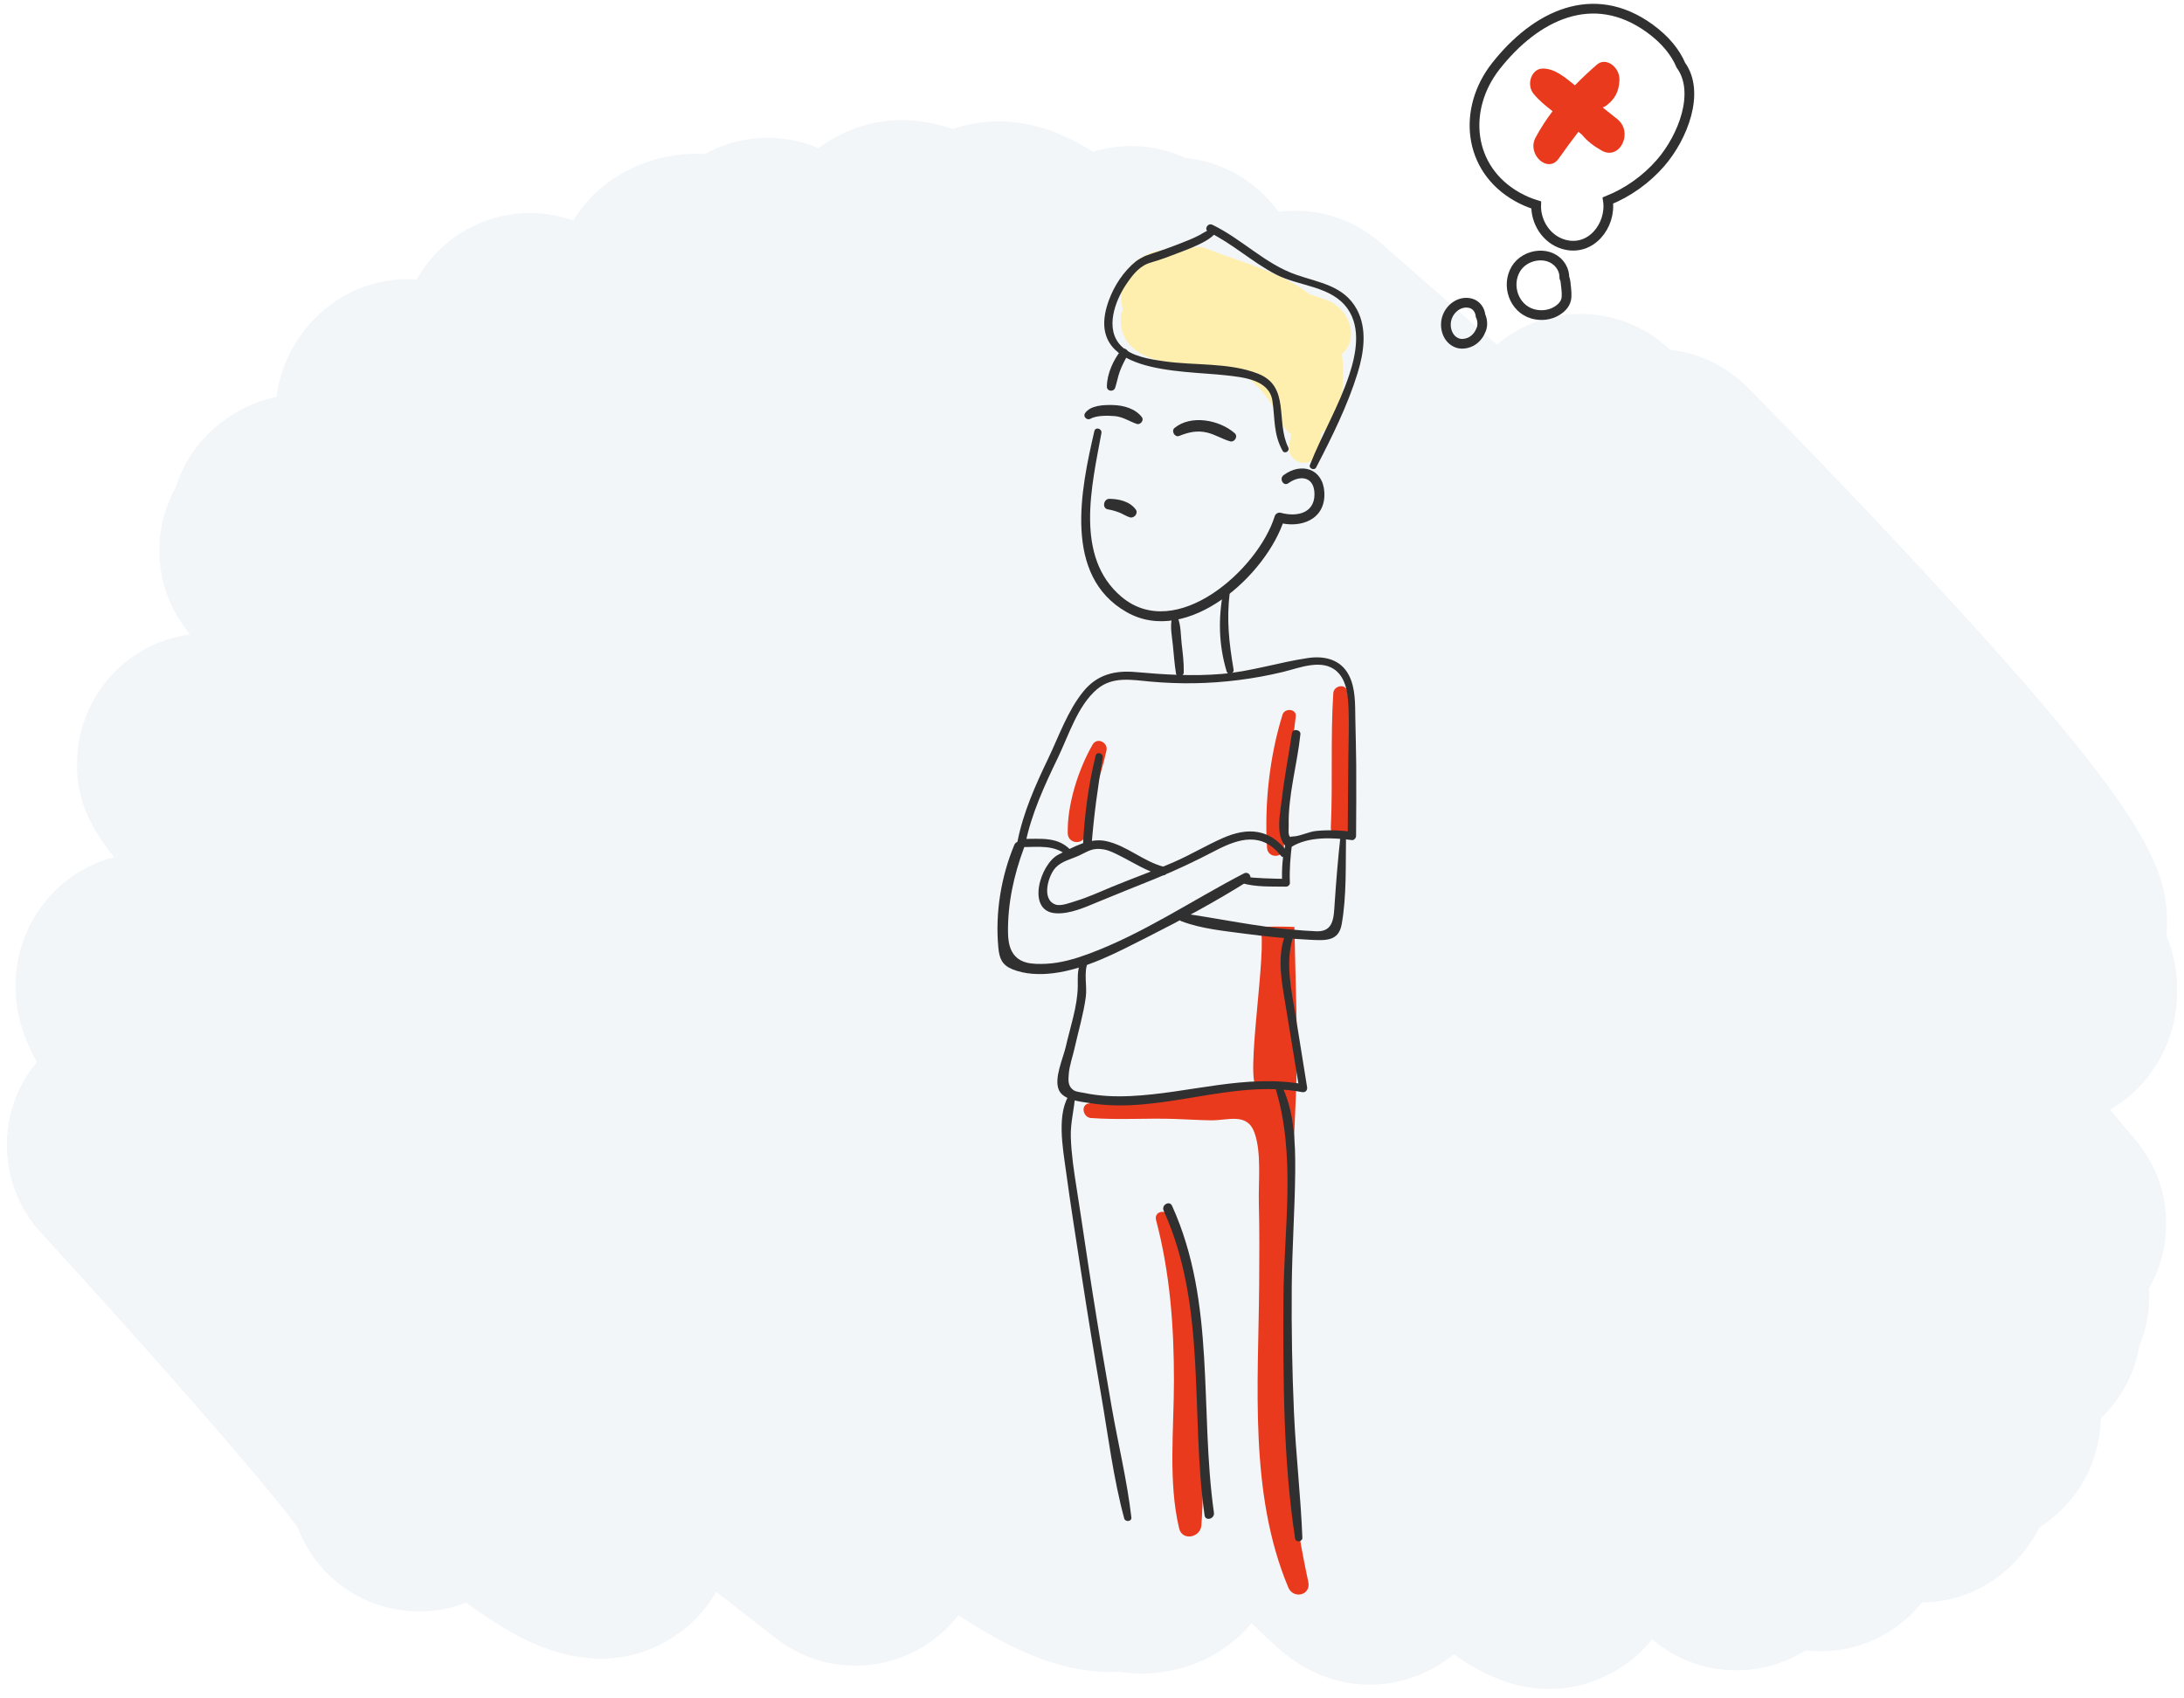 <?xml version="1.0" encoding="utf-8"?>
<!-- Generator: Adobe Illustrator 20.1.0, SVG Export Plug-In . SVG Version: 6.00 Build 0)  -->
<svg version="1.1" xmlns="http://www.w3.org/2000/svg" xmlns:xlink="http://www.w3.org/1999/xlink" x="0px" y="0px"
	 viewBox="0 0 337 262" enable-background="new 0 0 337 262" xml:space="preserve">
<g id="site_bg">
</g>
<g id="back">
	<g>
		<g>
			<path fill="#F2F6F9" d="M239.071,260.661c-4.07,0.001-8.869-1.255-14.168-4.97
				c-0.189-0.132-0.38-0.268-0.573-0.408c-0.023,0.02-0.047,0.04-0.07,0.059
				c-6.273,5.263-17.273,7.32-26.599-0.595c-0.801-0.68-1.727-1.53-2.913-2.675
				c-0.482-0.466-1.019-0.991-1.612-1.579c-0.775,0.942-1.64,1.817-2.588,2.612
				c-4.731,3.97-10.815,5.742-17.124,4.994c-0.263-0.031-0.526-0.065-0.791-0.103
				c-5.765,0.355-12.193-1.432-19.252-5.372c-1.708-0.954-3.536-2.064-5.497-3.339
				c-0.886,1.123-1.893,2.162-3.013,3.102c-7.229,6.067-17.717,6.252-25.156,0.447l-9.196-7.175
				c-1.163,2.045-2.689,3.889-4.528,5.432c-4.336,3.638-13.656,8.559-27.359,0.658
				c-1.956-1.128-4.179-2.583-6.727-4.407c-7.766,3.016-16.909,0.943-22.56-5.79
				c-1.503-1.79-2.639-3.768-3.415-5.839c-5.166-7.072-23.809-28.257-39.606-45.462
				c-6.839-7.448-6.987-18.727-0.629-26.335c-2.587-4.749-3.533-8.677-3.255-13.117
				c0.352-5.603,3.001-10.87,7.269-14.451c2.357-1.978,5.061-3.331,7.893-4.055
				c-4.109-5.218-6.065-9.484-5.672-15.73c0.344-5.461,2.935-10.597,7.125-14.115
				c3.022-2.538,6.593-4.035,10.26-4.513c-0.511-0.689-0.791-1.066-0.817-1.103
				c-4.803-6.5-5.093-14.974-1.382-21.63c1.153-3.641,3.323-6.931,6.268-9.402
				c2.053-1.722,5.159-3.696,9.264-4.553c0.734-5.308,3.332-10.045,7.434-13.486
				c4.116-3.453,9.239-4.973,14.232-4.631c1.174-2.1,2.727-3.99,4.603-5.564
				c5.595-4.694,13.065-5.829,19.554-3.526c1.132-1.883,2.575-3.585,4.287-5.022
				c4.435-3.721,10.083-5.561,16.023-5.251c5.424-3.01,11.922-3.291,17.532-0.905
				c3.56-2.668,10.764-6.344,20.717-2.951c4.207-1.457,8.867-1.573,13.499-0.251
				c2.646,0.756,5.306,1.988,8.128,3.765c4.711-1.452,9.82-1.106,14.29,0.956
				c5.2,0.523,9.992,3.063,13.347,7.079c0.341,0.408,0.679,0.813,1.02,1.222
				c5.508-0.703,11.251,0.882,15.717,4.793l17.942,15.717c0.024-0.021,0.049-0.041,0.072-0.061
				c7.862-6.595,19.357-6.133,26.663,0.854c4.37,0.495,8.606,2.427,11.943,5.794
				c0.616,0.623,15.276,15.432,30.149,31.632c31.727,34.559,34.994,42.815,34.558,52.311
				c-0.011,0.243-0.026,0.485-0.046,0.727c1.47,3.628,1.779,6.661,1.581,9.982
				c-0.345,5.752-3.048,11.152-7.415,14.817c-0.914,0.767-1.878,1.438-2.881,2.016l3.983,4.747
				c5.542,6.604,6.085,15.738,2.034,22.806c0.189,3.065-0.328,6.158-1.532,9.017
				c-0.732,4.214-2.799,8.09-5.902,11.049c-0.01,0.33-0.026,0.66-0.051,0.993
				c-0.399,5.602-2.973,10.661-7.243,14.245c-0.682,0.572-1.415,1.105-2.192,1.592
				c-1.319,2.636-3.166,4.985-5.477,6.924c-3.682,3.09-8.171,4.635-12.654,4.678
				c-0.831,1.028-1.767,1.982-2.802,2.851c-4.151,3.484-9.537,5.134-14.928,4.572
				c-0.079-0.008-0.158-0.017-0.237-0.026c-7.362,4.647-16.987,3.998-23.667-1.731
				c-0.834,1.053-1.777,2.027-2.822,2.903C250.328,257.373,245.654,260.66,239.071,260.661z"/>
		</g>
	</g>
</g>
<g id="Layer_2">
	<path fill="#E93A1D" d="M201.876,244.136c-2.115-9.833-3.319-19.486-3.302-29.557
		c0.026-15.207,0.727-30.232,1.378-45.302c0.38-8.807-0.065-17.454-0.22-26.222
		c-1.744-0.073-3.548-0.077-5.288,0.01c1.241,3.096-2.505,24.035-0.423,24.861
		c-3.911-0.808-8.918,0.558-12.769,1.031c-4.406,0.542-8.845,0.605-13.228,1.328
		c-1.352,0.223-0.904,2.164,0.305,2.256c4.302,0.326,8.612-0.005,12.923,0.144c1.845,0.064,3.693,0.18,5.539,0.212
		c2.707,0.046,5.629-1.252,6.771,1.886c1.118,3.074,0.601,7.543,0.682,10.8c0.104,4.227,0.083,8.465,0.05,12.693
		c-0.117,15.383-1.596,32.178,4.493,46.711C199.566,246.845,202.322,246.209,201.876,244.136z"/>
	<path fill="#E93A1D" d="M197.898,110.295c-2.012,6.483-2.8,13.762-2.392,20.532c0.1,1.662,2.516,1.676,2.594,0
		c0.317-6.824,0.98-13.479,1.839-20.256C200.092,109.37,198.231,109.224,197.898,110.295z"/>
	<path fill="#E93A1D" d="M168.589,114.921c-2.203,3.836-3.926,9.234-3.834,13.676c0.033,1.604,2.254,1.863,2.747,0.372
		c0.701-2.121,0.94-4.427,1.494-6.601c0.557-2.187,1.264-4.336,1.736-6.544
		C171.001,114.563,169.277,113.725,168.589,114.921z"/>
	<path fill="#E93A1D" d="M184.794,210.495c-0.449-7.768-1.399-15.527-4.389-22.763c-0.499-1.208-2.373-0.787-2.019,0.557
		c2.162,8.214,2.765,16.409,2.759,24.872c-0.005,7.376-0.91,15.489,0.796,22.709
		c0.476,2.013,3.299,1.42,3.438-0.465C185.971,227.328,185.262,218.596,184.794,210.495z"/>
	<path fill="#E93A1D" d="M207.879,106.688c-0.257-1.267-2.073-0.881-2.148,0.291
		c-0.441,6.872-0.064,13.81-0.379,20.702c-0.1,2.191,3.306,2.187,3.406,0
		C209.073,120.793,209.255,113.473,207.879,106.688z"/>
	<path fill="#FFEFAF" d="M204.728,46.319c-0.905-0.31-1.811-0.629-2.718-0.955c-4.327-3.415-10.988-5.042-15.82-6.993
		c-1.339-0.54-2.558-0.259-3.53,0.446c-5.004-1.143-9.925,1.577-9.648,7.28c0.03,0.63,0.125,1.198,0.25,1.737
		c-0.159,0.238-0.272,0.528-0.301,0.879c-0.44,5.191,4.237,6.983,8.599,7.354
		c2.777,0.236,6.856,0.644,10.422,1.785c2.423,1.77,4.339,4.215,5.704,7.226c0.405,0.894,0.942,1.512,1.55,1.921
		c-0.097,0.535-0.197,1.068-0.296,1.606c-0.525,2.872,3.467,4.036,4.405,1.214c0.332-0.999,0.517-2.004,0.569-3
		c0.001-0.003,0.001-0.005,0.002-0.008c1.522-0.91,2.754-2.49,2.978-4.227c0.337-2.605,0.503-5.326,0.164-7.928
		C209.988,52.011,207.991,47.435,204.728,46.319z"/>
	<g>
		<g>
			<path fill="#303030" d="M168.861,66.541c-2.073,8.964-4.878,22.309,4.979,27.924
				c9.437,5.376,21.656-5.777,24.341-14.373c-0.317,0.18-0.635,0.36-0.952,0.54
				c3.505,0.975,7.355-0.47,7.123-4.651c-0.203-3.659-3.545-4.685-6.283-2.659
				c-0.737,0.545-0.034,1.796,0.731,1.25c1.927-1.377,4.029-0.947,4.029,1.707
				c0,2.976-2.796,3.523-5.188,2.861c-0.413-0.114-0.828,0.141-0.952,0.54
				c-2.541,8.179-15.202,19.535-23.64,12.42c-7.305-6.16-4.574-17.183-3.096-25.259
				C170.08,66.136,169.027,65.823,168.861,66.541L168.861,66.541z"/>
		</g>
	</g>
	<g>
		<g>
			<path fill="#303030" d="M198.78,69.041c-1.971-4.016,0.362-9.402-4.672-11.377c-4.469-1.753-9.798-1.226-14.485-1.911
				c-2.176-0.318-5.005-0.72-6.631-2.367c-2.559-2.593-0.943-6.935,0.785-9.501
				c1.067-1.584,2.111-2.886,3.803-3.367c1.629-0.463,3.238-1.089,4.815-1.702c0.786-0.306,7.236-2.613,4.692-4.119
				c-0.213,0.364-0.426,0.728-0.638,1.092c3.736,1.802,6.77,4.67,10.436,6.571
				c3.595,1.864,8.6,1.735,11.086,5.333c2.05,2.967,1.276,6.95,0.229,10.135
				c-1.58,4.804-4.217,9.218-6.074,13.916c-0.219,0.553,0.687,0.927,0.959,0.404
				c2.402-4.626,4.882-9.618,6.413-14.617c0.955-3.117,1.498-6.791-0.131-9.787
				c-1.991-3.663-5.788-4.104-9.358-5.343c-4.793-1.663-8.387-5.518-12.922-7.705
				c-0.725-0.35-1.348,0.672-0.638,1.092c-0.402-0.238,0.226-0.343-0.441-0.032
				c-0.28,0.131-0.546,0.324-0.819,0.471c-0.933,0.503-1.932,0.897-2.917,1.285
				c-1.57,0.619-3.165,1.187-4.772,1.703c-0.21,0.067-1.051,0.394-0.853,0.314
				c0.014-0.006-0.976,0.481-1.371,0.802c-1.894,1.538-3.346,3.746-4.178,6.027
				c-4.178,11.451,11.146,10.777,18.075,11.566c2.68,0.305,6.671,0.659,7.166,3.929
				c0.425,2.808,0.124,5.087,1.561,7.702C198.219,70.136,199.067,69.625,198.78,69.041L198.78,69.041z"/>
		</g>
	</g>
	<g>
		<g>
			<path fill="#303030" d="M170.959,78.611c0.573,0.091,1.204,0.275,1.748,0.486c0.567,0.221,1.046,0.564,1.632,0.743
				c0.641,0.196,1.342-0.609,0.92-1.196c-0.907-1.264-2.614-1.649-4.079-1.661
				C170.274,76.975,170.013,78.462,170.959,78.611L170.959,78.611z"/>
		</g>
	</g>
	<g>
		<g>
			<path fill="#303030" d="M168.264,64.628c0.907-0.534,2.737-0.506,3.774-0.409c1.254,0.118,2.212,0.803,3.365,1.203
				c0.548,0.19,1.171-0.545,0.797-1.037c-1.007-1.325-2.817-1.827-4.431-1.876
				c-1.371-0.042-3.519,0.015-4.351,1.274C167.07,64.309,167.749,64.931,168.264,64.628L168.264,64.628z"/>
		</g>
	</g>
	<g>
		<g>
			<path fill="#303030" d="M181.947,67.279c1.445-0.578,2.755-0.886,4.3-0.523c1.248,0.293,2.328,0.994,3.547,1.35
				c0.692,0.202,1.298-0.748,0.727-1.249c-2.357-2.067-6.732-2.903-9.289-0.807
				C180.678,66.504,181.274,67.549,181.947,67.279L181.947,67.279z"/>
		</g>
	</g>
	<g>
		<g>
			<path fill="#303030" d="M173.026,54.005c-1.222,1.5-2.224,3.702-2.228,5.663c-0.001,0.75,1.054,0.861,1.278,0.173
				c0.273-0.839,0.42-1.708,0.722-2.541c0.323-0.891,0.777-1.7,1.209-2.539
				C174.312,54.167,173.498,53.426,173.026,54.005L173.026,54.005z"/>
		</g>
	</g>
	<g>
		<g>
			<path fill="#303030" d="M180.864,95.286c-0.363,1.369-0.023,2.906,0.117,4.303c0.145,1.45,0.247,2.908,0.48,4.347
				c0.113,0.697,1.182,0.501,1.197-0.162c0.033-1.468-0.149-2.921-0.319-4.376c-0.156-1.336-0.098-2.87-0.616-4.112
				C181.565,94.91,180.987,94.82,180.864,95.286L180.864,95.286z"/>
		</g>
	</g>
	<g>
		<g>
			<path fill="#303030" d="M188.742,91.303c-0.77,4.203-0.7,8.183,0.527,12.295c0.208,0.699,1.191,0.399,1.073-0.296
				c-0.703-4.147-1.094-7.664-0.588-11.862C189.824,90.867,188.846,90.733,188.742,91.303L188.742,91.303z"/>
		</g>
	</g>
	<g>
		<g>
			<path fill="#303030" d="M165.523,131.55c-2.097-2.575-4.924-2.042-7.93-2.087
				c0.203,0.267,0.406,0.533,0.609,0.8c0.963-4.704,2.969-9.046,5.045-13.348
				c1.651-3.423,3.036-7.999,6.015-10.537c2.428-2.068,5.425-1.44,8.315-1.184
				c2.204,0.195,4.417,0.284,6.63,0.25c4.636-0.071,9.269-0.659,13.775-1.747c2.513-0.607,6.047-2.12,8.293-0.088
				c1.625,1.47,1.747,4.046,1.819,6.07c0.081,2.299-0.002,4.606-0.035,6.905c-0.061,4.141-0.06,8.284-0.097,12.425
				c0.271-0.207,0.542-0.413,0.814-0.62c-1.863-0.255-3.777-0.331-5.65-0.153
				c-1.199,0.114-2.546,0.838-3.667,0.86c-0.725,0.014-0.076,0.423-0.462-0.033
				c-0.246-0.291-0.14-1.224-0.148-1.597c-0.103-4.769,1.313-9.433,1.809-14.144
				c0.078-0.738-1.197-0.919-1.306-0.177c-0.495,3.366-1.16,6.703-1.546,10.086
				c-0.221,1.939-1.145,6.069,0.755,7.5c0.177,0.134,0.484,0.113,0.664,0c2.642-1.662,6.381-1.48,9.38-1.079
				c0.346,0.046,0.641-0.332,0.643-0.643c0.022-3.665,0.05-7.332,0.021-10.997
				c-0.019-2.377-0.095-4.754-0.137-7.131c-0.04-2.212,0.049-4.648-0.99-6.669
				c-1.253-2.436-3.748-3.034-6.301-2.661c-4.509,0.659-8.782,2.079-13.37,2.464
				c-4.448,0.373-8.787,0.102-13.219-0.294c-3.259-0.291-5.97,0.393-8.084,2.987
				c-2.423,2.975-3.792,6.943-5.435,10.374c-1.981,4.136-3.853,8.323-4.746,12.846
				c-0.079,0.4,0.175,0.796,0.609,0.8c2.695,0.021,5.074-0.455,7.292,1.461
				C165.33,132.573,165.888,131.998,165.523,131.55L165.523,131.55z"/>
		</g>
	</g>
	<g>
		<g>
			<path fill="#303030" d="M198.578,131.392c-2.656-3.496-6.053-3.765-9.92-2.047
				c-2.556,1.136-4.96,2.58-7.528,3.7c-3.119,1.361-6.332,2.483-9.475,3.784c-1.86,0.77-3.686,1.623-5.616,2.211
				c-0.808,0.246-2.288,0.846-3.129,0.569c-2.302-0.757-1.151-4.537-0.01-5.724
				c0.964-1.002,2.356-1.276,3.597-1.844c1.419-0.649,2.044-1.256,3.815-0.951c0.861,0.148,1.674,0.576,2.445,0.96
				c2.155,1.075,4.195,2.453,6.565,3.022c0.828,0.199,1.181-1.07,0.352-1.277c-3.221-0.804-5.775-3.296-9.008-3.99
				c-2.58-0.554-5.081,0.957-7.318,2.069c-2.865,1.424-5.052,8.777-0.438,9.07
				c2.201,0.14,4.571-0.95,6.549-1.766c2.932-1.21,5.873-2.39,8.816-3.575c3.179-1.28,6.229-2.743,9.266-4.326
				c3.703-1.929,7.169-2.909,10.131,0.815C198.075,132.599,198.975,131.915,198.578,131.392L198.578,131.392z"/>
		</g>
	</g>
	<g>
		<g>
			<path fill="#303030" d="M198.428,130.036c-0.552,2.03-0.674,4.107-0.583,6.203
				c0.199-0.199,0.398-0.398,0.596-0.596c-2.24-0.05-4.45-0.083-6.677-0.356
				c-0.585-0.072-0.668,0.845-0.136,1.001c2.186,0.643,4.557,0.508,6.812,0.548
				c0.311,0.005,0.612-0.278,0.596-0.596c-0.098-2.045,0.086-4.047,0.334-6.075
				C199.439,129.618,198.567,129.527,198.428,130.036L198.428,130.036z"/>
		</g>
	</g>
	<g>
		<g>
			<path fill="#303030" d="M206.847,129.01c-0.392,3.466-0.667,6.942-0.905,10.421
				c-0.144,2.103-0.111,4.397-2.812,4.293c-1.229-0.047-2.459-0.148-3.684-0.253
				c-5.678-0.488-11.169-1.68-16.785-2.495c-0.793-0.115-1.1,0.918-0.333,1.209
				c3.043,1.155,6.543,1.483,9.749,1.91c3.353,0.447,6.724,0.781,10.104,0.941
				c2.303,0.109,4.366,0.279,4.843-2.374c0.781-4.35,0.598-9.242,0.673-13.653
				C207.706,128.451,206.907,128.48,206.847,129.01L206.847,129.01z"/>
		</g>
	</g>
	<g>
		<g>
			<path fill="#303030" d="M168.436,130.394c0.35-4.522,0.97-8.981,1.72-13.452c0.119-0.71-0.923-1.031-1.102-0.304
				c-1.109,4.502-1.71,9.128-1.943,13.756C167.069,131.251,168.371,131.235,168.436,130.394L168.436,130.394z"/>
		</g>
	</g>
	<g>
		<g>
			<path fill="#303030" d="M167.207,147.841c-1.073,1.319-0.879,2.78-0.903,4.398
				c-0.046,3.084-1.167,6.29-1.847,9.29c-0.397,1.754-1.86,4.893-1.072,6.681
				c0.701,1.592,3.33,1.796,4.756,2.027c11.002,1.788,21.807-3.752,32.787-1.691c0.494,0.093,0.84-0.28,0.763-0.763
				c-0.591-3.693-1.187-7.385-1.781-11.077c-0.637-3.96-1.591-7.917-0.458-11.871
				c0.227-0.79-0.957-1.1-1.22-0.337c-1.198,3.474-0.444,7.098,0.133,10.621
				c0.709,4.331,1.416,8.663,2.13,12.993c0.254-0.254,0.509-0.509,0.763-0.763
				c-9.082-1.66-17.763,1.378-26.792,1.803c-2.397,0.113-4.814,0.018-7.167-0.48
				c-0.448-0.095-1.223-0.154-1.607-0.406c-0.97-0.635-0.841-1.612-0.776-2.509
				c0.091-1.267,0.586-2.623,0.863-3.864c0.59-2.64,1.394-5.319,1.762-7.997
				c0.245-1.784-0.386-3.821,0.367-5.516C168.092,147.962,167.555,147.413,167.207,147.841L167.207,147.841z"/>
		</g>
	</g>
	<g>
		<g>
			<path fill="#303030" d="M165.218,168.649c-2.29,2.946-1.201,8.616-0.746,11.99
				c0.734,5.45,1.609,10.89,2.447,16.325c0.94,6.092,1.932,12.176,2.979,18.251
				c1.093,6.337,1.893,12.918,3.573,19.126c0.16,0.591,1.179,0.497,1.105-0.149
				c-0.653-5.663-2.034-11.305-3.018-16.922c-1.036-5.911-2.03-11.829-2.969-17.757
				c-0.852-5.377-1.613-10.768-2.463-16.146c-0.412-2.605-0.809-5.221-0.895-7.861
				c-0.074-2.278,0.545-4.351,0.682-6.569C165.934,168.607,165.436,168.369,165.218,168.649L165.218,168.649z"/>
		</g>
	</g>
	<g>
		<g>
			<path fill="#303030" d="M196.703,167.604c3.386,10.588,1.376,22.136,1.333,33.062
				c-0.048,12.144-0.036,24.773,1.809,36.8c0.097,0.635,1.141,0.482,1.116-0.151
				c-0.251-6.434-1.01-12.855-1.294-19.294c-0.285-6.442-0.398-12.891-0.345-19.339
				c0.048-5.982,0.479-11.955,0.535-17.932c0.041-4.387-0.155-9.565-2.249-13.528
				C197.347,166.73,196.531,167.067,196.703,167.604L196.703,167.604z"/>
		</g>
	</g>
	<g>
		<g>
			<path fill="#303030" d="M179.559,186.849c6.712,14.796,4.098,31.348,6.311,47.011c0.135,0.952,1.58,0.547,1.446-0.399
				c-2.241-15.861,0.341-32.372-6.462-47.369C180.456,185.214,179.162,185.976,179.559,186.849L179.559,186.849z"/>
		</g>
	</g>
	<g>
		<g>
			<path fill="#303030" d="M191.95,134.79c-7.992,4.137-15.562,9.32-24.055,12.449
				c-2.062,0.76-4.255,1.393-6.458,1.5c-0.976,0.047-2.168,0.057-3.101-0.202
				c-2.249-0.622-2.77-2.572-2.796-4.582c-0.058-4.561,0.897-8.89,2.479-13.143
				c0.356-0.958-1.131-1.323-1.509-0.416c-2.051,4.927-2.962,10.51-2.462,15.836
				c0.155,1.652,0.539,2.682,2.151,3.346c1.941,0.8,4.228,0.875,6.282,0.622
				c5.054-0.624,9.833-3.182,14.315-5.45c5.356-2.711,10.761-5.583,15.831-8.801
				C193.358,135.485,192.717,134.393,191.95,134.79L191.95,134.79z"/>
		</g>
	</g>
	<path fill="none" stroke="#303030" stroke-width="1.5" stroke-miterlimit="10" d="M224.961,52.96
		c0.702,0.227,1.635,0.024,2.237-0.369c0.664-0.434,1.088-1.03,1.37-1.762c0.253-0.657,0.185-1.441-0.114-2.111
		c-0.086-0.852-0.625-1.673-1.515-1.91c-1.642-0.436-3.211,0.745-3.683,2.286
		C222.803,50.572,223.383,52.45,224.961,52.96z"/>
	<path fill="none" stroke="#303030" stroke-width="1.5" stroke-miterlimit="10" d="M233.911,41.492
		c1.469-2.442,5.492-2.928,7.043-0.284c0.302,0.516,0.439,1.081,0.439,1.647c0.083,0.193,0.144,0.402,0.169,0.632
		c0.081,0.782,0.213,1.582,0.158,2.37c-0.065,0.94-0.665,1.596-1.433,2.088c-1.111,0.71-2.539,0.855-3.796,0.49
		C233.587,47.591,232.387,44.025,233.911,41.492z"/>
	<path fill="none" stroke="#303030" stroke-width="1.5" stroke-miterlimit="10" d="M234.121,30.375
		c0.95,0.535,1.925,0.95,2.916,1.255c-0.092,2.555,1.509,5.266,4.201,6.065c4.236,1.257,7.436-2.93,6.869-6.748
		c3.094-1.243,5.924-3.267,8.11-5.78c3.467-3.987,6.176-10.921,3.15-15.107c-0.855-1.998-2.394-3.927-4.794-5.669
		c-8.787-6.38-17.662-1.94-23.761,5.819C225.651,16.774,226.421,26.035,234.121,30.375z"/>
	<path fill="#E93A1D" d="M240.492,24.499c-1.669,2.328-4.92-0.693-3.558-3.252c0.768-1.444,1.663-2.799,2.631-4.086
		c-1.05-0.813-2.095-1.66-2.93-2.689c-1.164-1.433-0.317-3.849,1.36-3.889
		c1.903-0.045,3.49,1.357,5.017,2.585c1.106-1.131,2.249-2.2,3.405-3.2c1.419-1.228,3.529,0.423,3.47,2.358
		c-0.057,1.833-0.74,3.011-2.038,3.971c-0.332,0.245-0.506,0.256-0.551,0.287c0.751,0.603,1.509,1.195,2.259,1.801
		c2.542,2.054,0.364,6.42-2.4,4.862c-1.142-0.644-2.238-1.435-3.075-2.48c-0.176-0.142-0.352-0.284-0.529-0.426
		C242.512,21.684,241.51,23.079,240.492,24.499z"/>
</g>
</svg>

